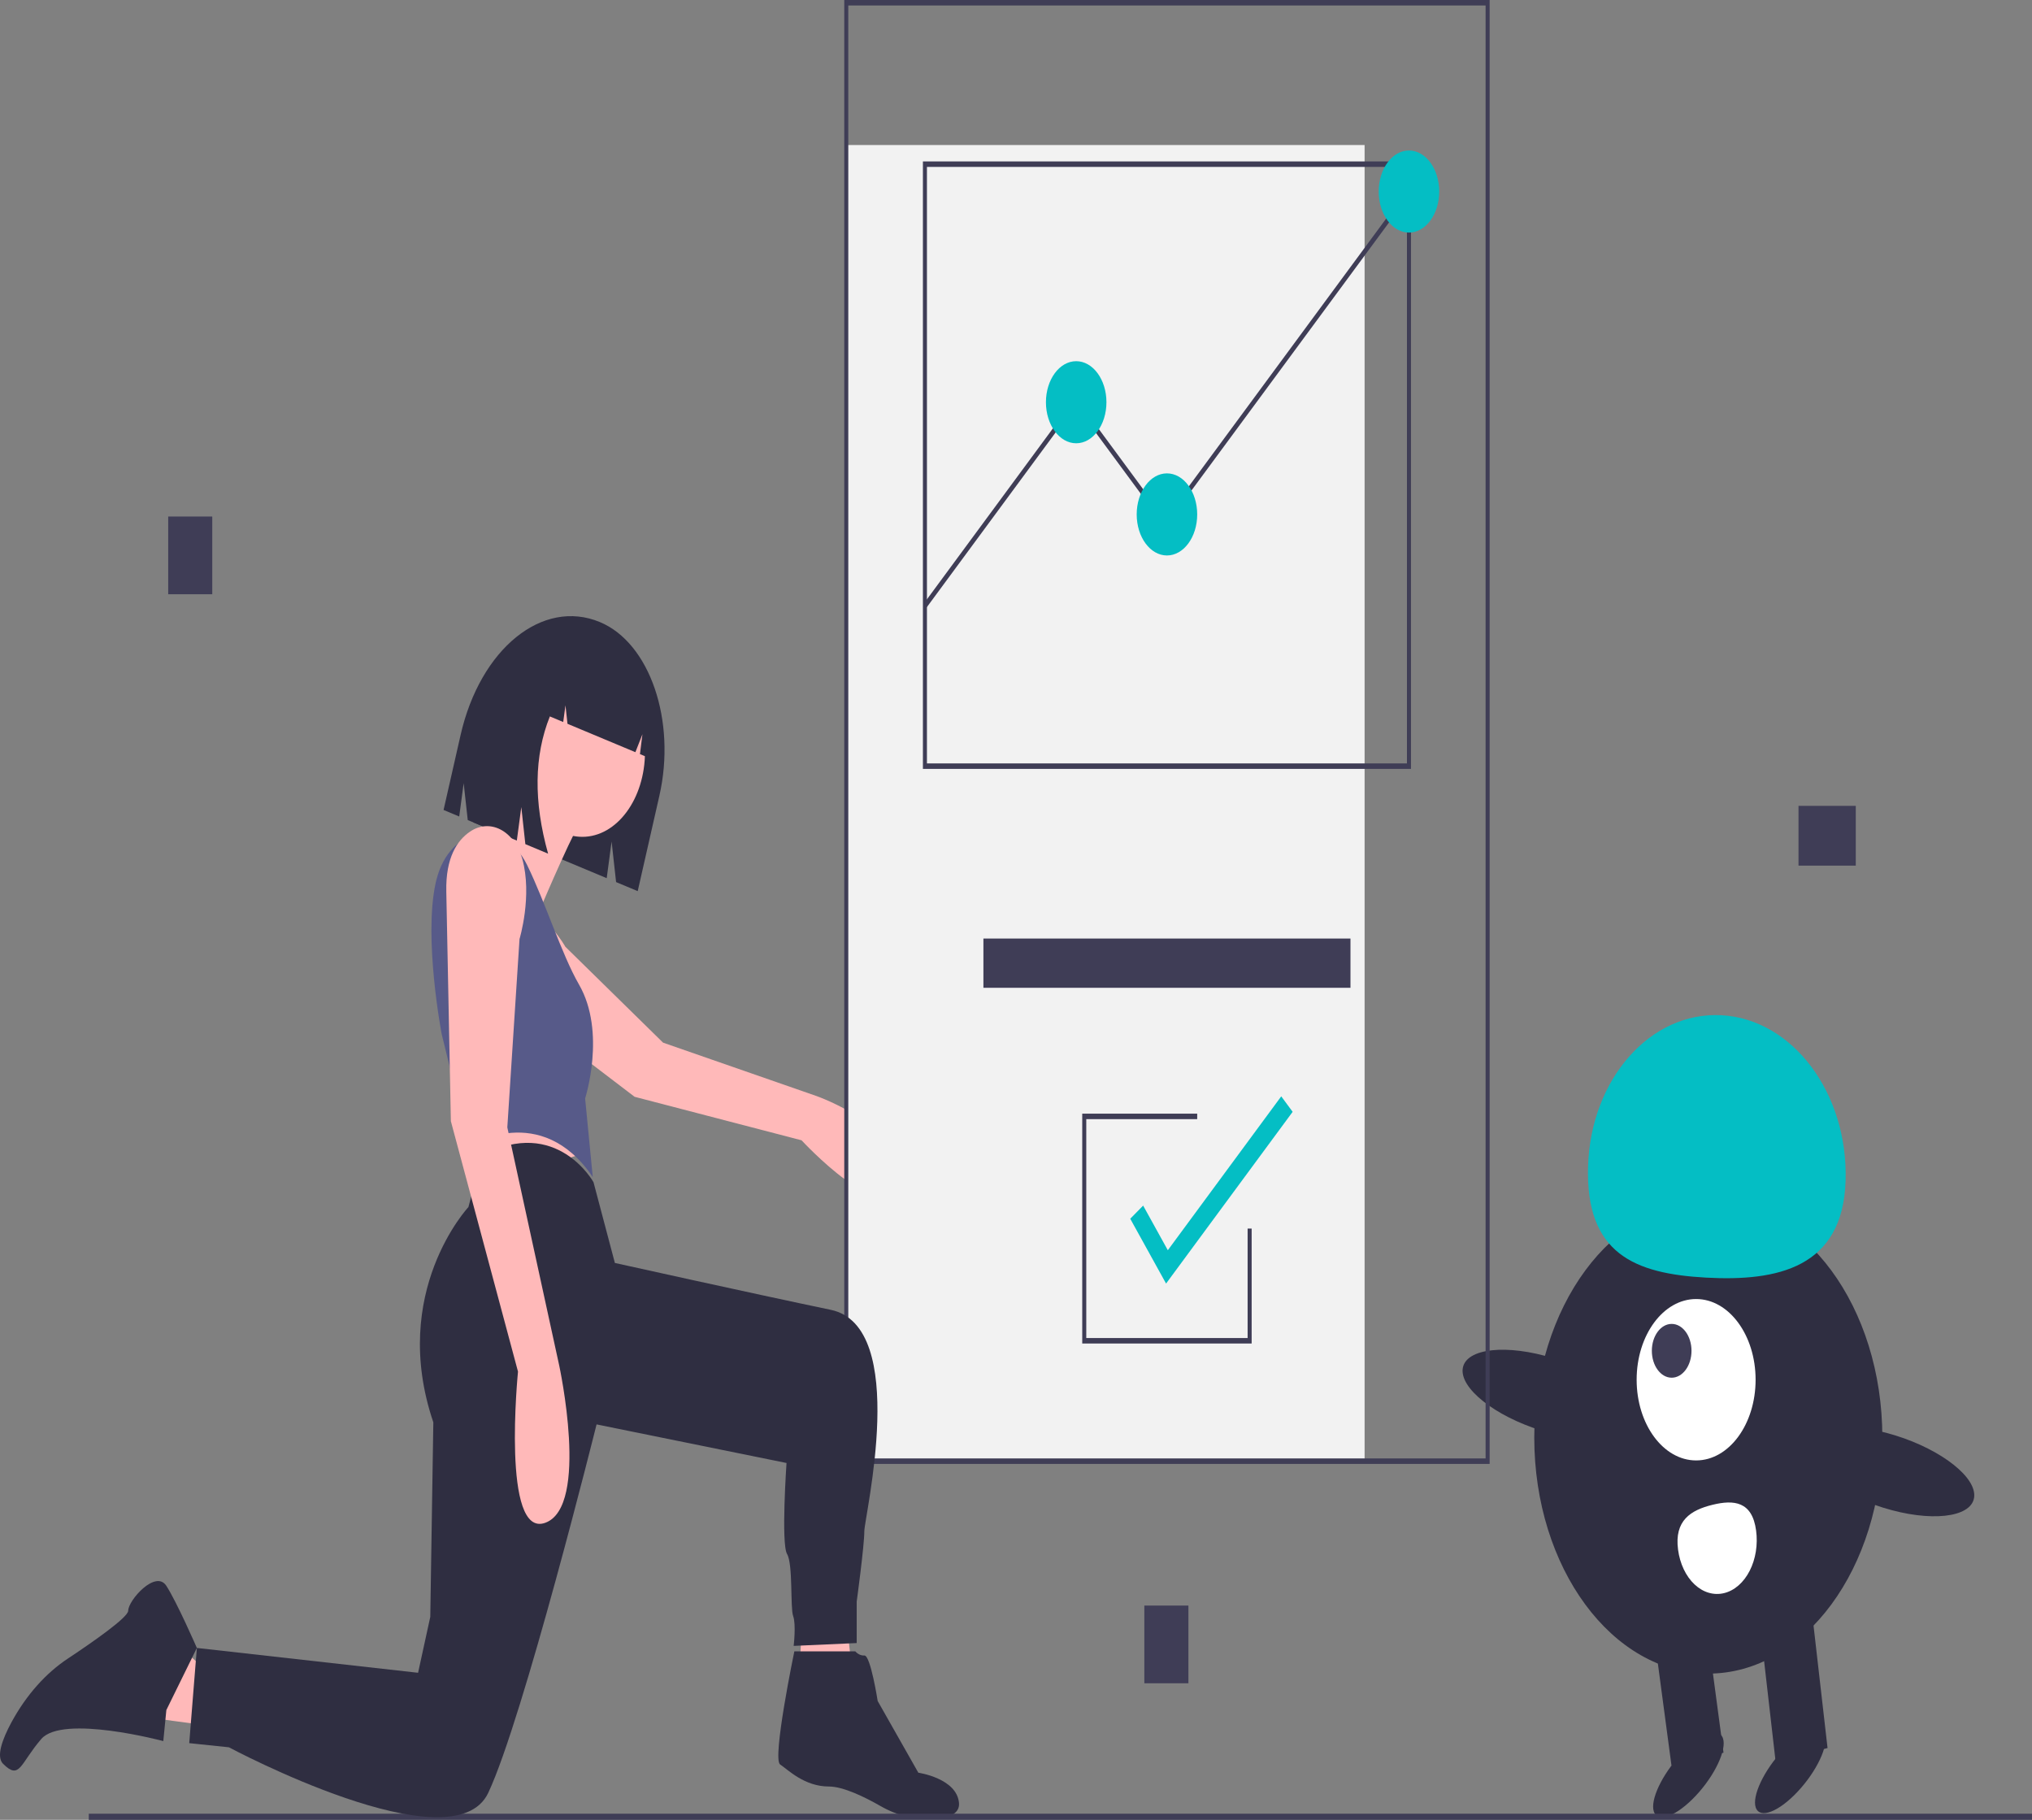 <svg width="335" height="300" viewBox="0 0 335 300" fill="none" xmlns="http://www.w3.org/2000/svg">
<rect x="0" y="0" width="335" height="300" fill="#808080" stroke="none"/>
<g clip-path="url(#clip0_6:66)">
<path d="M34.994 85.15H27.731V97.961H34.994V85.15Z" fill="#3F3D56"/>
<path d="M195.923 264.677H188.659V277.488H195.923V264.677Z" fill="#3F3D56"/>
<path d="M305.948 142.7V132.846H296.506V142.7H305.948Z" fill="#3F3D56"/>
<path d="M281.635 275.893C297.481 275.893 310.327 258.466 310.327 236.969C310.327 215.472 297.481 198.045 281.635 198.045C265.789 198.045 252.943 215.472 252.943 236.969C252.943 258.466 265.789 275.893 281.635 275.893Z" fill="#2F2E41"/>
<path d="M292.717 290.272L301.294 288.165L298.512 263.869L289.935 265.975L292.717 290.272Z" fill="#2F2E41"/>
<path d="M275.562 291.036L284.14 288.929L281.358 268.082L272.78 270.188L275.562 291.036Z" fill="#2F2E41"/>
<path d="M280.116 295.423C283.177 291.906 284.87 287.792 283.898 286.235C282.926 284.677 279.656 286.266 276.595 289.783C273.533 293.3 271.84 297.414 272.812 298.972C273.784 300.529 277.054 298.94 280.116 295.423Z" fill="#2F2E41"/>
<path d="M296.912 294.747C299.974 291.23 301.667 287.116 300.695 285.558C299.723 284.001 296.453 285.59 293.392 289.107C290.33 292.624 288.637 296.738 289.609 298.295C290.581 299.853 293.851 298.264 296.912 294.747Z" fill="#2F2E41"/>
<path d="M279.626 240.751C285.042 240.751 289.432 234.795 289.432 227.448C289.432 220.101 285.042 214.145 279.626 214.145C274.211 214.145 269.82 220.101 269.82 227.448C269.82 234.795 274.211 240.751 279.626 240.751Z" fill="white"/>
<path d="M275.596 227.114C277.401 227.114 278.865 225.129 278.865 222.679C278.865 220.23 277.401 218.245 275.596 218.245C273.791 218.245 272.327 220.23 272.327 222.679C272.327 225.129 273.791 227.114 275.596 227.114Z" fill="#3F3D56"/>
<path d="M304.269 194.624C304.7 180.214 295.546 168.008 283.821 167.362C272.097 166.716 262.242 177.874 261.811 192.284C261.379 206.694 269.529 209.968 281.254 210.615C292.978 211.261 303.837 209.034 304.269 194.624Z" fill="#04BEC4"/>
<path d="M269.125 234.226C269.681 230.937 263.871 226.324 256.148 223.922C248.425 221.521 241.714 222.24 241.159 225.529C240.603 228.818 246.413 233.431 254.136 235.833C261.859 238.234 268.57 237.515 269.125 234.226Z" fill="#2F2E41"/>
<path d="M325.446 246.932C326.002 243.643 320.192 239.03 312.469 236.629C304.747 234.227 298.036 234.947 297.48 238.236C296.924 241.525 302.734 246.138 310.457 248.539C318.18 250.941 324.891 250.221 325.446 246.932Z" fill="#2F2E41"/>
<path d="M289.515 252.308C289.669 253.455 289.654 254.631 289.473 255.77C289.291 256.909 288.946 257.988 288.457 258.945C287.967 259.903 287.344 260.721 286.622 261.351C285.9 261.982 285.093 262.413 284.248 262.621C283.403 262.829 282.536 262.808 281.696 262.561C280.857 262.314 280.062 261.845 279.356 261.18C278.651 260.516 278.048 259.67 277.584 258.69C277.119 257.709 276.802 256.615 276.65 255.468C276.006 250.648 278.753 248.943 282.306 248.07C285.859 247.198 288.872 247.489 289.515 252.308Z" fill="white"/>
<path d="M132.509 262.753L131.511 280.345L141.153 281.698L138.826 260.498L132.509 262.753Z" fill="#FFB9B9"/>
<path d="M98.913 102.554H98.913C107.133 105.99 111.517 118.806 108.706 131.18L105.135 146.902L101.571 145.412L100.83 138.724L100.023 144.765L77.114 135.188L76.441 129.108L75.707 134.6L73.128 133.521L75.932 121.177C79.166 106.938 89.456 98.6 98.913 102.554Z" fill="#2F2E41"/>
<path d="M86.148 149.741C85.405 149.573 84.645 149.619 83.915 149.874C83.186 150.13 82.505 150.59 81.914 151.224C81.324 151.858 80.838 152.653 80.487 153.557C80.137 154.462 79.93 155.456 79.88 156.475C79.737 159.201 80.43 162.392 83.545 164.755C90.197 169.803 104.624 180.807 104.624 180.807L132.149 187.978C132.149 187.978 146.059 203.035 147.801 194.471C149.544 185.907 134.603 180.678 134.603 180.678L109.315 171.88L93.202 156.069C93.202 156.069 90.249 150.722 86.148 149.741Z" fill="#FFB9B9"/>
<path d="M77.351 184.826L80.117 195.403L96.717 189.943L92.441 182.096L77.351 184.826Z" fill="#FFB9B9"/>
<path d="M32.959 284.287L20.383 282.581L29.186 270.98L35.474 276.78L32.959 284.287Z" fill="#FFB9B9"/>
<path d="M96.006 137.953C101.71 137.953 106.335 131.68 106.335 123.941C106.335 116.203 101.71 109.93 96.006 109.93C90.302 109.93 85.678 116.203 85.678 123.941C85.678 131.68 90.302 137.953 96.006 137.953Z" fill="#FFB9B9"/>
<path d="M87.914 126.138C87.914 126.138 82.129 135.351 79.111 136.715C76.093 138.08 68.548 151.046 72.32 159.576C76.093 168.106 89.926 157.529 89.926 157.529L89.423 148.999C89.423 148.999 95.208 135.351 96.465 134.327C97.723 133.303 87.914 126.138 87.914 126.138Z" fill="#FFB9B9"/>
<path d="M86.908 142.612C83.063 134.757 74.143 136.162 71.93 145.101C71.891 145.26 71.853 145.422 71.817 145.587C69.805 154.799 72.823 170.495 72.823 170.495L77.35 188.92C77.35 188.92 89.171 181.413 97.723 194.038L96.465 181.072C96.465 181.072 99.987 170.154 95.459 162.306C92.578 157.311 89.901 148.724 86.908 142.612Z" fill="#575A89"/>
<path d="M27.426 281.898L26.922 287.016C26.922 287.016 10.323 282.581 6.802 286.675C3.28 290.77 3.281 293.499 0.514 290.77C-0.662 289.61 0.343 286.785 1.887 283.921C4.333 279.427 7.547 275.807 11.252 273.372C15.403 270.615 21.138 266.609 21.138 265.52C21.138 263.814 25.665 258.696 27.426 261.426C29.186 264.156 32.456 271.662 32.456 271.662L27.426 281.898Z" fill="#2F2E41"/>
<path d="M130.956 272.226C130.956 272.226 127.269 289.958 128.61 290.867C129.951 291.777 132.632 294.505 136.654 294.505C139.03 294.505 142.577 296.251 145.081 297.68C148 299.372 151.171 300.112 154.34 299.841C156.451 299.643 158.245 298.972 158.103 297.233C157.768 293.141 151.4 292.231 151.4 292.231L144.697 280.41C144.697 280.41 143.524 272.908 142.519 272.908C141.971 272.943 141.433 272.7 141.01 272.226L130.956 272.226Z" fill="#2F2E41"/>
<path d="M93.281 106.957C94.293 105.952 95.463 105.276 96.699 104.983C97.935 104.691 99.204 104.788 100.408 105.268L100.7 105.39C106.333 107.745 109.329 116.57 107.391 125.1V125.1L105.504 124.311L105.914 121.036L104.752 123.997L93.557 119.317L93.224 116.262L92.853 119.023L90.651 118.102C88.05 124.596 87.954 132.138 90.362 140.726L86.611 139.158L85.945 133.047L85.204 138.57L78.052 135.58L79.428 122.741C81.512 113.567 87.208 107.43 93.281 106.957Z" fill="#2F2E41"/>
<path d="M224.97 23.907H139.518V240.873H224.97V23.907Z" fill="#F2F2F2"/>
<path d="M245.585 241.324H139.186V0H245.585V241.324ZM139.851 240.422H244.92V0.902H139.851V240.422Z" fill="#3F3D56"/>
<path d="M335 298.989H14.636V300H335V298.989Z" fill="#3F3D56"/>
<path d="M232.617 126.751H152.153V26.613H232.617V126.751ZM152.818 125.849H231.952V27.515H152.818V125.849Z" fill="#3F3D56"/>
<path d="M152.721 100.201L152.251 99.563L177.328 65.542L192.053 85.517L231.883 31.482L232.354 32.12L192.053 86.793L177.328 66.817L152.721 100.201Z" fill="#3F3D56"/>
<path d="M177.423 73.074C180.177 73.074 182.41 70.044 182.41 66.308C182.41 62.571 180.177 59.541 177.423 59.541C174.668 59.541 172.435 62.571 172.435 66.308C172.435 70.044 174.668 73.074 177.423 73.074Z" fill="#04BEC4"/>
<path d="M192.385 91.568C195.14 91.568 197.373 88.538 197.373 84.802C197.373 81.065 195.14 78.035 192.385 78.035C189.631 78.035 187.398 81.065 187.398 84.802C187.398 88.538 189.631 91.568 192.385 91.568Z" fill="#04BEC4"/>
<path d="M232.285 38.341C235.039 38.341 237.272 35.312 237.272 31.575C237.272 27.838 235.039 24.809 232.285 24.809C229.53 24.809 227.297 27.838 227.297 31.575C227.297 35.312 229.53 38.341 232.285 38.341Z" fill="#04BEC4"/>
<path d="M222.642 154.718H162.128V162.837H222.642V154.718Z" fill="#3F3D56"/>
<path d="M206.35 221.476H178.42V183.586H197.373V184.489H179.085V220.574H205.685V202.531H206.35V221.476Z" fill="#3F3D56"/>
<path d="M192.241 211.594L186.334 200.908L188.462 198.742L192.529 206.099L211.228 180.732L213.109 183.283L192.241 211.594Z" fill="#04BEC4"/>
<path d="M97.849 194.891C97.849 194.891 91.812 183.972 79.488 190.455L77.225 198.985C77.225 198.985 64.146 212.975 71.44 234.471L70.937 266.544L68.925 275.757L32.456 271.662L31.198 287.358L37.737 288.04C37.737 288.04 74.71 307.83 80.494 295.547C86.279 283.263 98.352 234.812 98.352 234.812L129.667 241.173C129.667 241.173 128.75 254.469 129.756 256.175C130.762 257.881 130.259 265.046 130.762 266.411C131.265 267.776 130.846 271.324 130.846 271.324L141.236 270.858V264.034C141.236 264.034 142.494 254.822 142.494 252.433C142.494 250.045 150.039 218.654 136.961 215.924C123.882 213.195 101.37 208.198 101.37 208.198L97.849 194.891Z" fill="#2F2E41"/>
<path d="M86.098 141.558C85.78 140.459 85.296 139.463 84.677 138.633C84.058 137.803 83.318 137.159 82.505 136.74C81.691 136.321 80.822 136.138 79.953 136.203C79.084 136.267 78.235 136.578 77.46 137.114C75.382 138.537 73.46 141.36 73.578 146.952C73.829 158.894 74.332 184.825 74.332 184.825L85.399 226.111C85.399 226.111 82.632 253.749 89.926 251.019C97.22 248.29 92.19 225.088 92.19 225.088L83.638 185.849L85.65 154.799C85.65 154.799 87.81 147.658 86.098 141.558Z" fill="#FFB9B9"/>
</g>
<defs>
<clipPath id="clip0_6:66">
<rect width="335" height="300" fill="white"/>
</clipPath>
</defs>
</svg>
